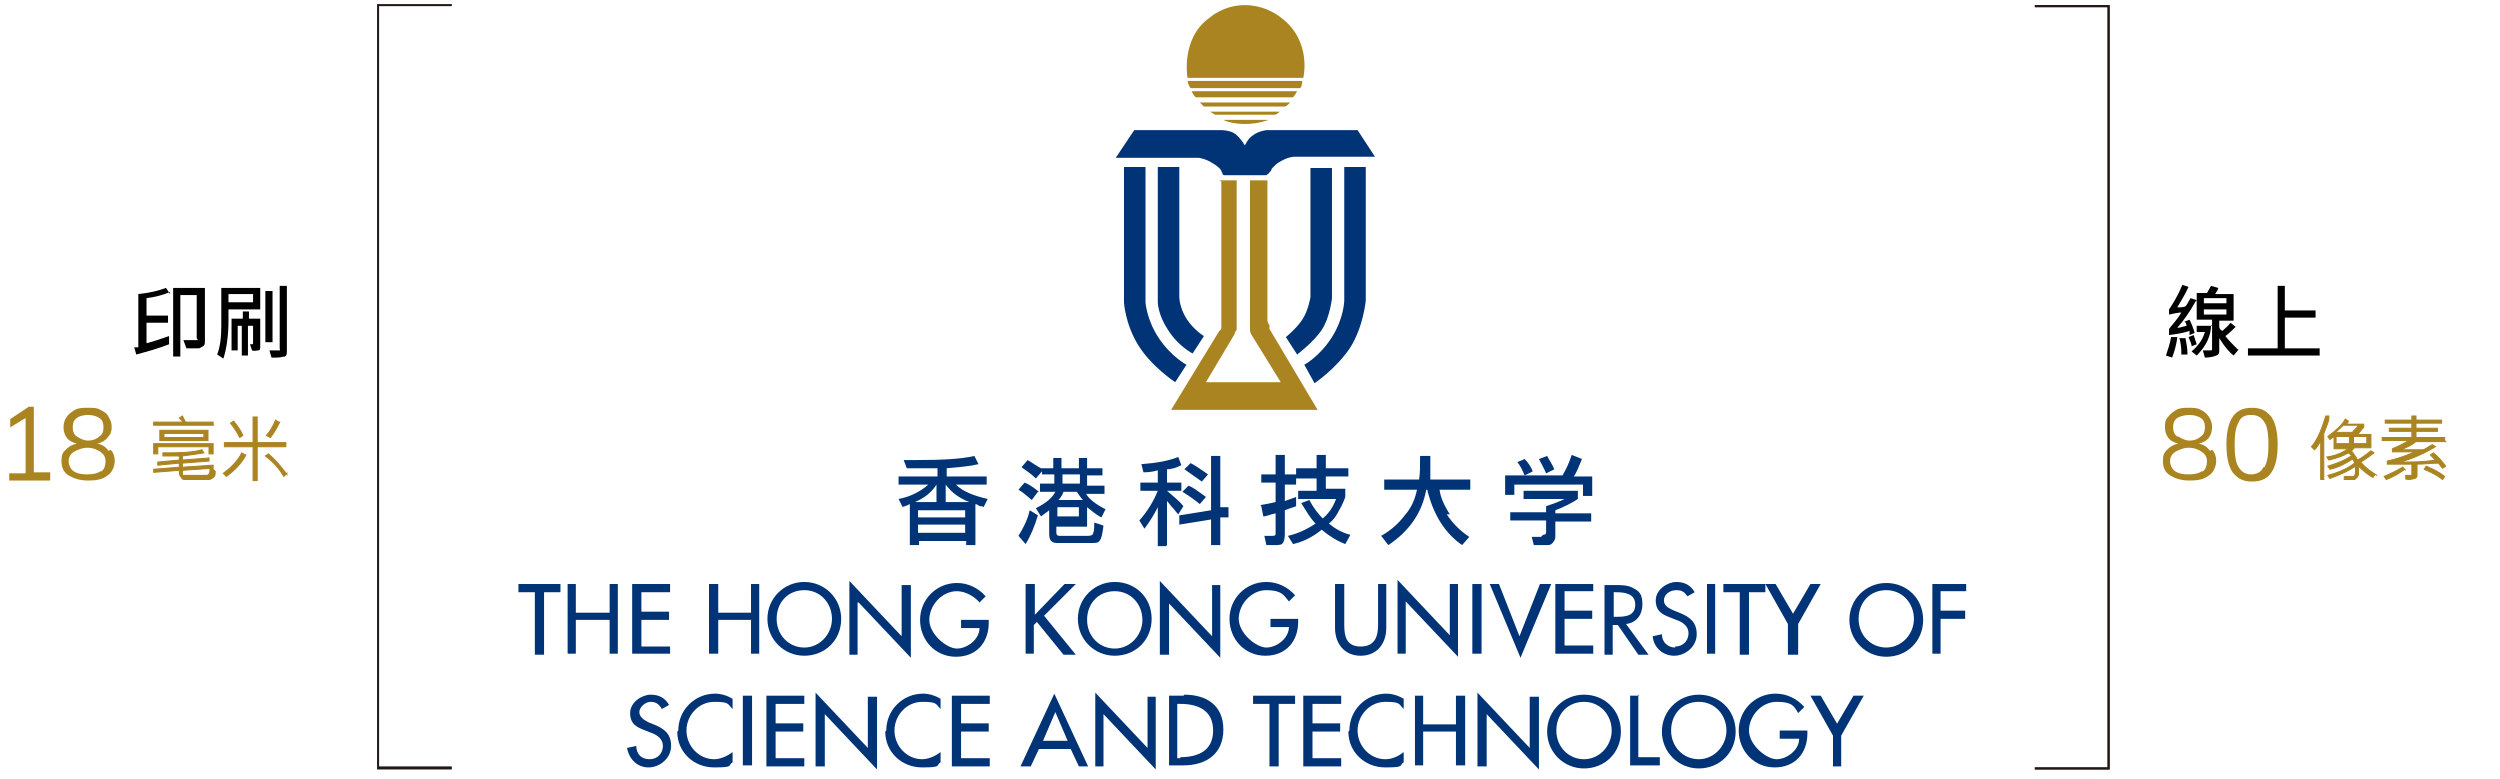 <svg width="244" height="76" viewBox="0 0 244 76" fill="none" xmlns="http://www.w3.org/2000/svg">
<path d="M44.1 75.1H36.8V0.4H44.1V0.6H37V74.8H44.1V75V75.1Z" fill="#231815"/>
<path d="M205.9 75.1H198.6V74.9H205.7V0.7H198.6V0.5H205.9V75.2V75.1Z" fill="#231815"/>
<path d="M205.9 75.1H198.6V74.9H205.7V0.7H198.6V0.5H205.9V75.2V75.1Z" fill="#231815"/>
<path d="M4.9 46.2V46.9H0.9V46.2H2.5V40.8L1 41.7V40.9L2.8 39.7H3.3V46.1H4.9V46.2Z" fill="#AA8420"/>
<path d="M10.8 43.9C11.1 44.2 11.2 44.6 11.2 45C11.2 45.4 11 46.1 10.5 46.4C10 46.8 9.4 46.9 8.6 46.9C7.8 46.9 7.2 46.7 6.7 46.4C6.2 46.1 6 45.6 6 45C6 44.4 6.1 44.2 6.4 43.9C6.7 43.6 7 43.4 7.5 43.3C7.1 43.2 6.7 43 6.5 42.7C6.3 42.4 6.2 42.1 6.2 41.7C6.2 41.3 6.3 41 6.5 40.7C6.7 40.4 7 40.2 7.3 40C7.7 39.8 8.1 39.8 8.6 39.8C9.1 39.8 9.5 39.8 9.8 40C10.2 40.2 10.5 40.4 10.6 40.7C10.8 41 10.9 41.3 10.9 41.7C10.9 42.1 10.8 42.4 10.5 42.7C10.3 43 9.9 43.2 9.5 43.3C10 43.4 10.3 43.6 10.6 44L10.8 43.9ZM9.9 46C10.2 45.8 10.3 45.4 10.3 45C10.3 44.6 10.1 44.3 9.8 44.1C9.5 43.9 9.1 43.7 8.5 43.7C8 43.7 7.6 43.9 7.2 44.1C6.9 44.3 6.7 44.6 6.7 45C6.7 45.4 6.9 45.8 7.2 46C7.5 46.2 7.9 46.3 8.5 46.3C9.1 46.3 9.5 46.2 9.8 46H9.9ZM7.5 42.6C7.8 42.8 8.2 43 8.6 43C9.1 43 9.5 42.8 9.7 42.6C10 42.4 10.1 42.1 10.1 41.7C10.1 41.3 10 41 9.7 40.8C9.4 40.6 9 40.5 8.6 40.5C8.2 40.5 7.7 40.6 7.5 40.8C7.2 41 7.1 41.3 7.1 41.7C7.1 42.1 7.2 42.4 7.5 42.6Z" fill="#AA8420"/>
<path d="M215.9 43.9C216.2 44.2 216.3 44.6 216.3 45C216.3 45.4 216.1 46.1 215.6 46.4C215.1 46.8 214.5 46.9 213.7 46.9C212.9 46.9 212.3 46.7 211.8 46.4C211.3 46.1 211.1 45.6 211.1 45C211.1 44.4 211.2 44.2 211.5 43.9C211.8 43.6 212.1 43.4 212.6 43.3C212.2 43.2 211.8 43 211.6 42.7C211.4 42.4 211.3 42.1 211.3 41.7C211.3 41.3 211.3 41 211.6 40.7C211.8 40.4 212.1 40.2 212.4 40C212.8 39.8 213.2 39.8 213.6 39.8C214 39.8 214.5 39.8 214.8 40C215.2 40.2 215.4 40.4 215.6 40.7C215.8 41 215.9 41.3 215.9 41.7C215.9 42.1 215.8 42.4 215.6 42.7C215.4 43 215 43.2 214.6 43.3C215.1 43.4 215.4 43.6 215.7 44L215.9 43.9ZM215 46C215.3 45.8 215.4 45.4 215.4 45C215.4 44.6 215.2 44.3 214.9 44.1C214.6 43.9 214.2 43.7 213.6 43.7C213.1 43.7 212.7 43.9 212.3 44.1C212 44.3 211.8 44.6 211.8 45C211.8 45.4 212 45.8 212.3 46C212.6 46.2 213 46.3 213.6 46.3C214.2 46.3 214.6 46.2 214.9 46H215ZM212.6 42.6C212.9 42.8 213.3 43 213.7 43C214.2 43 214.6 42.8 214.8 42.6C215.1 42.4 215.2 42.1 215.2 41.7C215.2 41.3 215.1 41 214.8 40.8C214.5 40.6 214.1 40.5 213.7 40.5C213.3 40.5 212.8 40.6 212.5 40.8C212.2 41 212.1 41.3 212.1 41.7C212.1 42.1 212.2 42.4 212.5 42.6H212.6Z" fill="#AA8420"/>
<path d="M217.9 46.1C217.5 45.5 217.3 44.6 217.3 43.4C217.3 42.2 217.5 41.3 217.9 40.7C218.3 40.1 218.9 39.8 219.8 39.8C220.7 39.8 221.2 40.1 221.7 40.7C222.1 41.3 222.3 42.2 222.3 43.4C222.3 44.6 222.1 45.5 221.7 46.1C221.3 46.7 220.7 47 219.8 47C218.9 47 218.4 46.7 217.9 46.1ZM221 45.6C221.3 45.1 221.4 44.4 221.4 43.4C221.4 42.4 221.3 41.6 221 41.2C220.7 40.7 220.3 40.5 219.7 40.5C219.1 40.5 218.7 40.7 218.5 41.2C218.2 41.7 218.1 42.4 218.1 43.4C218.1 44.4 218.2 45.2 218.5 45.6C218.8 46.1 219.2 46.3 219.7 46.3C220.2 46.3 220.7 46.1 220.9 45.6H221Z" fill="#AA8420"/>
<path d="M126.9 8.6C127.1 8.4 127.1 7.9 127.1 7.9H115.9C115.9 7.9 116 8.4 116.2 8.6H126.9Z" fill="#AA8420"/>
<path d="M126.2 9.5C126.4 9.3 126.6 8.9 126.6 8.9H116.3C116.3 8.9 116.4 9.2 116.7 9.5H126.2Z" fill="#AA8420"/>
<path d="M125.4 10.4C125.7 10.3 125.9 10 125.9 10H117.1C117.1 10 117.3 10.2 117.5 10.4H125.4Z" fill="#AA8420"/>
<path d="M124.4 11.2C124.6 11.2 124.9 10.9 124.9 10.9H118.1C118.1 10.9 118.1 10.9 118.6 11.2H124.4Z" fill="#AA8420"/>
<path d="M119.4 11.7C119.4 11.7 120.1 12.1 121.5 12.1C122.9 12.1 123.8 11.7 123.8 11.7H119.3H119.4Z" fill="#AA8420"/>
<path d="M119.2 12.7C119.2 12.7 120.1 12.7 120.6 13.1C121.1 13.5 121.5 14.2 121.5 14.2C121.5 14.2 121.8 13.5 122.3 13.2C122.8 12.8 123.6 12.7 123.6 12.7H132.5L134.2 15.3H126.3C126.3 15.3 125.7 15.3 124.9 15.8C124.5 16 124.1 16.5 124.1 16.5C124.1 16.5 124.1 16.7 123.9 16.8C123.9 16.9 123.7 17 123.6 17.1H119.5C119.5 17.1 119.3 17.1 119.3 16.9C119.3 16.8 119.3 16.9 119.2 16.7C119.2 16.6 119 16.3 118.3 15.9C117.7 15.5 117 15.4 117 15.4H108.9L110.7 12.7H119.4H119.2Z" fill="#003477"/>
<path d="M113 16.3V29.5C113 29.5 113 30.7 114 32.2C115 33.8 116.4 34.5 116.4 34.5L117.5 32.8C117.5 32.8 116.5 32.2 115.8 31.1C115.1 30 115.1 29 115.1 29V16.3H113Z" fill="#003477"/>
<path d="M127.9 16.3V29C127.9 29 127.7 30.3 127.1 31.2C126.5 32.1 125.5 32.9 125.5 32.9L126.6 34.6C126.6 34.6 128.2 33.4 129 32.2C129.8 31 130 29.1 130 29.1V16.4H127.9V16.3Z" fill="#003477"/>
<path d="M109.7 16.3V29.5C109.7 29.5 109.8 31.6 111.1 33.7C112.4 35.8 114.7 37.3 114.7 37.3L115.8 35.6C115.8 35.6 114.3 34.8 113.1 33C111.9 31.2 111.8 29.5 111.8 29.5V16.3H109.6H109.7Z" fill="#003477"/>
<path d="M119.2 17.7V31.7C119.2 31.7 119.2 31.7 119.2 32C119.2 32.2 119 32.3 119 32.3L114.3 40H128.6L123.9 32.1V31.7C123.8 31.7 123.7 31.3 123.7 31.3V17.6H122V31.8C122 31.8 122 32 122 32.2C122 32.4 122.1 32.6 122.1 32.6L125 37.3H117.7L120.5 32.6C120.5 32.6 120.5 32.4 120.7 32.2C120.7 32 120.7 31.8 120.7 31.8V17.6H119L119.2 17.7Z" fill="#AA8420"/>
<path d="M131.2 16.3V29.3C131.2 29.3 131.2 31 130 32.9C128.8 34.8 127.3 35.6 127.3 35.6L128.3 37.4C128.3 37.4 130.4 36 131.8 33.9C133.1 31.8 133.3 29.3 133.3 29.3V16.3H131.2Z" fill="#003477"/>
<path d="M115.9 7.6C115.9 7.6 115.2 3.7 118.1 1.7C118.1 1.7 119.4 0.5 121.5 0.5C123.6 0.5 125 1.7 125 1.7C128.1 4 127.2 7.6 127.2 7.6H115.9Z" fill="#AA8420"/>
<path d="M50.6 57.8H52.2V63.9H53.1V57.8H54.7V57H50.6V57.8Z" fill="#003477"/>
<path d="M59.5 59.8H56.2V57H55.4V63.8H56.2V60.5H59.5V63.8H60.3V57H59.5V59.8Z" fill="#003477"/>
<path d="M65.4 63.1H62.6V60.5H65.3V59.7H62.6V57.8H65.4V57H61.7V63.8H65.4V63V63.1Z" fill="#003477"/>
<path d="M73.3 59.8H70.1V57H69.2V63.8H70.1V60.5H73.3V63.8H74.1V57H73.3V59.8Z" fill="#003477"/>
<path d="M82.1 60.4C82.1 58.4 80.5 56.8 78.5 56.8C76.5 56.8 74.9 58.4 74.9 60.4C74.9 62.4 76.5 64 78.5 64C80.5 64 82.1 62.5 82.1 60.4ZM78.5 63.2C77 63.2 75.8 62 75.8 60.4C75.8 58.8 76.9 57.6 78.5 57.6C80.1 57.6 81.2 58.9 81.2 60.4C81.2 61.9 80 63.2 78.5 63.2Z" fill="#003477"/>
<path d="M83.8 58.8L88.9 64.2V57.1H88V62.1L82.9 56.7V63.9H83.7V58.8H83.8Z" fill="#003477"/>
<path d="M93.4 57.7C94.2 57.7 95.1 58.2 95.6 58.8L96.2 58.2C95.5 57.4 94.5 56.9 93.4 56.9C91.4 56.9 89.8 58.5 89.8 60.5C89.8 62.5 91.3 64.1 93.3 64.1C95.3 64.1 96.5 62.7 96.5 60.8V60.5H93.8V61.3H95.6C95.6 62.4 94.4 63.3 93.4 63.3C92.4 63.3 90.7 61.9 90.7 60.5C90.7 59.1 91.9 57.7 93.4 57.7Z" fill="#003477"/>
<path d="M100.1 57V63.8H100.9V61L101.2 60.7L103.8 63.9H105L101.9 60.1L105 57H103.9L101 60V57H100.2H100.1Z" fill="#003477"/>
<path d="M105.2 60.4C105.2 62.4 106.8 64 108.8 64C110.8 64 112.4 62.5 112.4 60.4C112.4 58.3 110.8 56.8 108.8 56.8C106.8 56.8 105.2 58.4 105.2 60.4ZM108.8 57.7C110.4 57.7 111.5 59 111.5 60.5C111.5 62 110.3 63.3 108.8 63.3C107.3 63.3 106.1 62.1 106.1 60.5C106.1 58.9 107.2 57.7 108.8 57.7Z" fill="#003477"/>
<path d="M114 58.8L119.1 64.2V57.1H118.3V62.1L113.2 56.7V63.9H114.1V58.8H114Z" fill="#003477"/>
<path d="M124 61.2H125.8C125.8 62.3 124.6 63.2 123.6 63.2C122.6 63.2 120.9 61.8 120.9 60.4C120.9 59 122.1 57.6 123.6 57.6C125.1 57.6 125.3 58.1 125.8 58.7L126.4 58.1C125.7 57.3 124.7 56.8 123.6 56.8C121.6 56.8 120 58.4 120 60.4C120 62.4 121.5 64 123.5 64C125.5 64 126.7 62.6 126.7 60.7V60.4H124V61.2Z" fill="#003477"/>
<path d="M135.3 61.3V57H134.5V61C134.5 62.1 134.2 63.1 132.8 63.1C131.4 63.1 131.2 62.1 131.2 61V57H130.3V61.3C130.3 62.8 131.2 64 132.8 64C134.4 64 135.3 62.8 135.3 61.3Z" fill="#003477"/>
<path d="M142.4 57H141.5V62L136.4 56.6V63.8H137.2V58.7L142.3 64.1V57H142.4Z" fill="#003477"/>
<path d="M144.6 57H143.7V63.8H144.6V57Z" fill="#003477"/>
<path d="M151.2 57H150.3L148.3 62.1L146.3 57H145.4L148.4 64.2L151.4 57H151.2Z" fill="#003477"/>
<path d="M155.5 57.8V57H151.8V63.8H155.5V63H152.7V60.4H155.4V59.6H152.7V57.7H155.5V57.8Z" fill="#003477"/>
<path d="M157.5 61H157.9L159.9 63.9H160.9L158.7 60.9C159.7 60.8 160.3 60 160.3 59C160.3 58 160 57.7 159.4 57.4C158.9 57.1 158.2 57.1 157.6 57.1H156.6V63.9H157.4V61H157.5ZM157.5 57.8H157.7C158.5 57.8 159.6 57.9 159.6 59C159.6 60.1 158.7 60.2 157.8 60.2H157.5V57.7V57.8Z" fill="#003477"/>
<path d="M163.5 63.2C162.8 63.2 162.2 62.7 162.2 61.9L161.3 62.1C161.4 63.2 162.3 64 163.4 64C164.5 64 165.6 63.1 165.6 61.9C165.6 60.7 164.9 60.2 163.9 59.8L163.4 59.6C163 59.4 162.4 59.2 162.4 58.6C162.4 58 163 57.6 163.6 57.6C164.2 57.6 164.4 57.8 164.7 58.2L165.4 57.8C165 57.1 164.4 56.8 163.6 56.8C162.8 56.8 161.6 57.5 161.6 58.6C161.6 59.7 162.3 60 163.1 60.3L163.6 60.5C164.2 60.7 164.8 61.1 164.8 61.8C164.8 62.5 164.3 63.1 163.5 63.1V63.2Z" fill="#003477"/>
<path d="M167.4 57H166.6V63.8H167.4V57Z" fill="#003477"/>
<path d="M170.7 63.9V57.8H172.3V57H168.2V57.8H169.8V63.9H170.6H170.7Z" fill="#003477"/>
<path d="M174.6 63.9H175.5V60.9L177.7 57H176.7L175 59.9L173.3 57H172.3L174.5 60.9V63.9H174.6Z" fill="#003477"/>
<path d="M184.1 56.9C182.1 56.9 180.5 58.5 180.5 60.5C180.5 62.5 182.1 64.1 184.1 64.1C186.1 64.1 187.7 62.6 187.7 60.5C187.7 58.4 186.1 56.9 184.1 56.9ZM184.1 63.2C182.6 63.2 181.4 62 181.4 60.4C181.4 58.8 182.5 57.6 184.1 57.6C185.7 57.6 186.8 58.9 186.8 60.4C186.8 61.9 185.6 63.2 184.1 63.2Z" fill="#003477"/>
<path d="M191.9 57.8V57H188.6V63.8H189.4V60.4H191.8V59.6H189.4V57.7H191.9V57.8Z" fill="#003477"/>
<path d="M63.8 70.7L63.3 70.5C62.9 70.3 62.4 70 62.4 69.5C62.4 69 63 68.5 63.5 68.5C64 68.5 64.3 68.7 64.6 69.2L65.3 68.8C64.9 68.1 64.3 67.8 63.5 67.8C62.7 67.8 61.5 68.5 61.5 69.6C61.5 70.7 62.2 71 63 71.3L63.5 71.5C64.1 71.7 64.7 72.1 64.7 72.8C64.7 73.5 64.2 74.1 63.4 74.1C62.6 74.1 62.1 73.6 62.1 72.8L61.2 73C61.4 74.1 62.2 74.9 63.3 74.9C64.4 74.9 65.5 74 65.5 72.8C65.5 71.6 64.8 71.1 63.8 70.7Z" fill="#003477"/>
<path d="M66.1 71.4C66.1 73.4 67.7 74.9 69.7 74.9C71.7 74.9 71 74.7 71.5 74.4V73.4C71 73.8 70.3 74.1 69.7 74.1C68.2 74.1 67 72.8 67 71.3C67 69.8 68.2 68.5 69.7 68.5C71.2 68.5 71 68.7 71.5 69.2V68.2C71 67.9 70.4 67.7 69.8 67.7C67.8 67.7 66.2 69.3 66.2 71.3L66.1 71.4Z" fill="#003477"/>
<path d="M73.4 67.9H72.5V74.7H73.4V67.9Z" fill="#003477"/>
<path d="M74.8 74.8H78.5V74H75.7V71.4H78.4V70.6H75.7V68.7H78.5V67.9H74.8V74.7V74.8Z" fill="#003477"/>
<path d="M84.7 73L79.6 67.6V74.8H80.5V69.7L85.6 75.1V68H84.7V73Z" fill="#003477"/>
<path d="M86.4 71.4C86.4 73.4 88 74.9 90 74.9C92 74.9 91.3 74.7 91.8 74.4V73.4C91.3 73.8 90.6 74.1 90 74.1C88.5 74.1 87.3 72.8 87.3 71.3C87.3 69.8 88.5 68.5 90 68.5C91.5 68.5 91.3 68.7 91.8 69.2V68.2C91.3 67.9 90.7 67.7 90.1 67.7C88.1 67.7 86.5 69.3 86.5 71.3L86.4 71.4Z" fill="#003477"/>
<path d="M92.9 74.8H96.6V74H93.8V71.4H96.5V70.6H93.8V68.7H96.6V67.9H92.9V74.7V74.8Z" fill="#003477"/>
<path d="M99.7 74.8H100.6L101.4 73.1H104.5L105.3 74.8H106.2L102.9 67.7L99.6 74.8H99.7ZM101.8 72.3L103 69.5L104.2 72.3H101.8Z" fill="#003477"/>
<path d="M112 73L106.9 67.6V74.8H107.7V69.7L112.8 75.1V68H112V73Z" fill="#003477"/>
<path d="M115.5 67.9H114.1V74.7H115.5C117.7 74.7 119.4 73.6 119.4 71.2C119.4 68.8 117.7 67.8 115.6 67.8L115.5 67.9ZM115.2 74H114.9V68.7H115.2C116.9 68.7 118.4 69.3 118.4 71.3C118.4 73.3 116.9 73.9 115.2 73.9V74Z" fill="#003477"/>
<path d="M122.3 68.7H123.9V74.8H124.8V68.7H126.4V67.9H122.3V68.7Z" fill="#003477"/>
<path d="M127.2 74.8H130.9V74H128.1V71.4H130.8V70.6H128.1V68.7H130.9V67.9H127.2V74.7V74.8Z" fill="#003477"/>
<path d="M131.6 71.4C131.6 73.4 133.2 74.9 135.2 74.9C137.2 74.9 136.5 74.7 137 74.4V73.4C136.5 73.8 135.9 74.1 135.2 74.1C133.7 74.1 132.5 72.8 132.5 71.3C132.5 69.8 133.7 68.5 135.2 68.5C136.7 68.5 136.5 68.7 137 69.2V68.2C136.5 67.9 135.9 67.7 135.3 67.7C133.3 67.7 131.7 69.3 131.7 71.3L131.6 71.4Z" fill="#003477"/>
<path d="M142.1 70.7H138.9V67.9H138.1V74.7H138.9V71.4H142.1V74.7H143V67.9H142.1V70.7Z" fill="#003477"/>
<path d="M149.3 73L144.2 67.6V74.8H145.1V69.7L150.2 75.1V68H149.3V73Z" fill="#003477"/>
<path d="M154.6 67.8C152.6 67.8 151 69.4 151 71.4C151 73.4 152.6 75 154.6 75C156.6 75 158.2 73.5 158.2 71.4C158.2 69.3 156.6 67.8 154.6 67.8ZM154.6 74.1C153.1 74.1 151.9 72.9 151.9 71.3C151.9 69.7 153 68.5 154.6 68.5C156.2 68.5 157.3 69.8 157.3 71.3C157.3 72.8 156.1 74.1 154.6 74.1Z" fill="#003477"/>
<path d="M160 67.9H159.1V74.7H162V73.9H159.9V67.8L160 67.9Z" fill="#003477"/>
<path d="M165.8 67.8C163.8 67.8 162.2 69.4 162.2 71.4C162.2 73.4 163.8 75 165.8 75C167.8 75 169.4 73.5 169.4 71.4C169.4 69.3 167.8 67.8 165.8 67.8ZM165.8 74.1C164.3 74.1 163.1 72.9 163.1 71.3C163.1 69.7 164.2 68.5 165.8 68.5C167.4 68.5 168.5 69.8 168.5 71.3C168.5 72.8 167.3 74.1 165.8 74.1Z" fill="#003477"/>
<path d="M173.8 72.1H175.6C175.6 73.2 174.4 74.1 173.4 74.1C172.4 74.1 170.7 72.7 170.7 71.3C170.7 69.9 171.9 68.5 173.4 68.5C174.9 68.5 175.1 68.9 175.5 69.6L176.1 69C175.4 68.2 174.4 67.7 173.3 67.7C171.3 67.7 169.7 69.3 169.7 71.3C169.7 73.3 171.2 74.9 173.2 74.9C175.2 74.9 176.4 73.5 176.4 71.6V71.3H173.7V72.1H173.8Z" fill="#003477"/>
<path d="M179.4 70.8L177.7 67.9H176.7L178.9 71.8V74.8H179.7V71.8L181.9 67.9H180.9L179.2 70.8H179.4Z" fill="#003477"/>
<path d="M88 49.5C88.4 49.4 88.6 49.3 88.8 49.2V53.2H89.7V52.8H94.3V53.2H95.2V49.2C95.3 49.2 95.5 49.3 95.6 49.4C95.8 49.4 95.9 49.4 96 49.5L96.4 48.7C95.1 48.4 94 48 93.3 47.3H96.3V46.5H92.4V45.7C93.6 45.6 94.7 45.5 95.5 45.3L95.1 44.5C93.8 44.8 92 44.9 89.5 44.9C87 44.9 88.5 44.9 88.2 44.9L88.5 45.7C89.1 45.7 90.1 45.7 91.5 45.7V46.5H87.7V47.3H90.6C89.8 48 88.8 48.5 87.7 48.7L88.1 49.5H88ZM94.2 52H89.6V51.2H94.2V52ZM92.3 47.3C92.9 48.1 93.6 48.6 94.6 49H92.3V47.3ZM94.2 49.8V50.5H89.6V49.8H94.2ZM91.4 47.3V49H89.3C90.2 48.6 90.9 48.1 91.4 47.3Z" fill="#003477"/>
<path d="M101.3 50.3L100.5 49.8C100.3 50.7 99.9 51.5 99.4 52.3L100.1 53.1C100.6 52.3 101 51.3 101.3 50.3Z" fill="#003477"/>
<path d="M101.4 48C100.9 47.6 100.5 47.3 100 47.1L99.4 47.8C99.8 48 100.2 48.4 100.7 48.8L101.3 48H101.4Z" fill="#003477"/>
<path d="M101.7 45.8V46.3H102.9V47.2H101.5V48H103C102.7 48.6 102.1 49.1 101.1 49.6L101.6 50.4C102 50.1 102.3 49.9 102.4 49.8V51.9C102.4 52.3 102.4 52.6 102.6 52.8C102.8 53 103 53 103.4 53H106.4C106.9 53 107.2 53 107.3 52.8C107.5 52.6 107.6 52.1 107.7 51.3L106.8 51C106.8 51.5 106.8 51.8 106.7 52C106.7 52.2 106.5 52.3 106.2 52.3H103.4C103.2 52.3 103.1 52.2 103.1 52V51.4H106.1V49.5C106.5 49.8 106.9 50.2 107.5 50.5L107.9 49.7C106.9 49.2 106.3 48.7 106 48.2H107.8V47.4H106.1V46.4H107.6V45.7H106.1V44.7H105.3V45.7H103.6V44.7H102.8V45.7H101.6C101.2 45.5 100.8 45.2 100.3 44.9L99.7 45.6C100.1 45.9 100.6 46.2 101.1 46.7L101.7 46V45.8ZM103.7 46.3H105.4V47.2H103.7V46.3ZM103.9 48H105.1C105.3 48.3 105.5 48.6 105.7 48.8H103.3C103.5 48.6 103.7 48.3 103.8 48H103.9ZM103.2 49.5H105.3V50.4H103.2V49.5Z" fill="#003477"/>
<path d="M117.9 46.3C117.2 45.8 116.6 45.4 116.2 45.2L115.6 45.8C116 46.1 116.6 46.5 117.3 47L117.9 46.3Z" fill="#003477"/>
<path d="M119.1 44.5H118.2V49.8L115.1 50.3V51.2L118.2 50.7V53.2H119.1V50.5H119.9V49.5H119.1C119.1 49.6 119.1 44.4 119.1 44.4V44.5Z" fill="#003477"/>
<path d="M117.7 48.5C117 48 116.5 47.6 116 47.4L115.4 48C115.9 48.3 116.5 48.7 117.1 49.2L117.7 48.5Z" fill="#003477"/>
<path d="M113.9 53.2V48.9C114.1 49.1 114.2 49.3 114.4 49.5C114.6 49.7 114.8 50 115 50.2L115.5 49.4C115.2 49 114.6 48.5 113.9 47.9H115.3V47.1H113.9V45.8C114.4 45.8 114.9 45.6 115.3 45.4L115 44.6C114 45 112.8 45.2 111.4 45.3L111.6 46.1C112.2 46.1 112.7 46 113 45.9V47.1H111.3V47.9H113C112.6 48.9 112 49.9 111.2 50.8L111.7 51.6C112.3 50.8 112.7 50.1 113 49.5V53.3H113.8L113.9 53.2Z" fill="#003477"/>
<path d="M123.1 49.4L123.3 50.4C123.6 50.4 124 50.2 124.5 50.1V52C124.5 52.2 124.5 52.3 124.2 52.3H123.4L123.6 53.2H124.3C124.8 53.2 125.1 53.2 125.2 53C125.3 52.9 125.4 52.6 125.4 52.1V49.8C125.9 49.6 126.3 49.5 126.5 49.4V48.5C126.3 48.6 125.9 48.7 125.4 48.9V47.3H126.5V46.7H128.5V47.9H126.7V48.7H130.4C130.1 49.5 129.7 50.1 129.1 50.6C128.7 50.2 128.2 49.6 127.8 48.8L127 49.1C127.5 49.9 127.9 50.6 128.4 51.1C127.5 51.7 126.6 52.1 125.7 52.3L126.2 53.1C127.1 52.9 128 52.5 129 51.7C129.7 52.3 130.5 52.8 131.3 53.1L131.8 52.2C131 52 130.3 51.6 129.7 51.1C130.1 50.8 130.4 50.4 130.7 49.8C131 49.3 131.2 48.8 131.3 48.5V47.7H129.4V46.5H131.6V45.7H129.4V44.4H128.5V45.7H126.5V46.3H125.4V44.4H124.5V46.3H123.1V47.1H124.5V49C124.1 49.1 123.6 49.2 123 49.3L123.1 49.4Z" fill="#003477"/>
<path d="M141.5 50.2C141 49.4 140.6 48.6 140.5 47.8H143.5V46.8H139.6C139.6 46.3 139.6 45.5 139.6 44.5H138.6C138.6 45.5 138.6 46.3 138.5 46.8H135.1V47.8H138.3C138.1 48.7 137.8 49.5 137.1 50.3C136.5 51.1 135.7 51.8 134.8 52.3L135.5 53.2C137.6 51.8 138.8 50 139.2 47.8H139.3C139.9 50.3 141.1 52.1 142.7 53.2L143.4 52.4C142.5 51.8 141.8 51.1 141.2 50.2H141.5Z" fill="#003477"/>
<path d="M147.8 47.3H154.5V48.4H155.4V46.5H153.6C153.9 46.1 154.1 45.5 154.4 44.8L153.4 44.4C153.1 45.3 152.8 45.9 152.5 46.4H146.9V48.3H147.8V47.1V47.3Z" fill="#003477"/>
<path d="M150.4 52.4C150.1 52.4 149.8 52.4 149.5 52.4L149.7 53.2H151C151.2 53.2 151.4 53.2 151.6 52.9C151.7 52.8 151.8 52.6 151.8 52.4V50.9H155.3V50.1H151.8V49.8C152.6 49.5 153.4 49.1 154 48.7V47.9H148.7V48.7H152.7C152.1 49 151.5 49.2 150.9 49.4V50H147.4V50.8H150.9V52C150.9 52.1 150.8 52.2 150.6 52.2L150.4 52.4Z" fill="#003477"/>
<path d="M149.6 46C149.4 45.5 149.1 45.1 148.8 44.8L148.1 45.1C148.4 45.5 148.6 45.9 148.8 46.4L149.6 46Z" fill="#003477"/>
<path d="M151.7 45.8C151.5 45.3 151.2 44.9 151 44.5L150.2 44.8C150.4 45.2 150.7 45.7 150.9 46.2L151.7 45.8Z" fill="#003477"/>
<path d="M16.6 28.5C15.9 28.8 15.1 29 14.3 29.1V30.8H16.4V31.5H14.3V33.5C15.1 33.3 15.9 33 16.5 32.8V33.6C15.5 34 14.4 34.3 13.3 34.6L13.1 33.9C13.3 33.9 13.4 33.9 13.5 33.9V28.7C14.5 28.6 15.4 28.4 16.2 28.1L16.6 28.7V28.5ZM20 33.3C20 33.5 20 33.7 19.8 33.8C19.6 33.9 19.5 34 19.4 34C19.3 34 19 34 18.7 34C18.4 34 18.3 34 18.2 34L17.9 33.2C18.1 33.2 18.4 33.2 19 33.2C19.6 33.2 19.2 33.2 19.2 33V28.8H17.6V34.8H16.9V28.1H20V33.2V33.3Z" fill="black"/>
<path d="M25.399 30.2H22.299V31.3C22.299 32.8 22.099 34.1 21.799 35L21.199 34.6C21.499 33.8 21.599 32.9 21.599 31.8V28.1H25.399V30.2ZM24.699 29.5V28.7H22.299V29.5H24.699ZM25.399 33.8C25.399 34 25.399 34.2 25.199 34.2C24.999 34.2 24.899 34.3 24.599 34.2L24.399 33.6C24.399 33.6 24.399 33.6 24.499 33.6C24.699 33.6 24.699 33.6 24.699 33.4V31.8H24.199V34.7H23.599V31.8H23.199V34.2H22.599V31.1H23.699V30.4H24.299V31.1H25.399V33.6V33.8ZM26.599 33.4H25.899V28.4H26.599V33.4ZM27.999 34.2C27.999 34.5 27.999 34.7 27.799 34.8C27.599 34.8 27.399 34.9 26.999 34.9C26.599 34.9 26.599 34.9 26.499 34.9L26.299 34.2C26.499 34.2 26.699 34.2 26.899 34.2C27.099 34.2 27.199 34.2 27.299 34.2C27.399 34.2 27.299 34.2 27.299 34V27.9H27.999V34.2Z" fill="black"/>
<path d="M20.9 41.5H15V41.2H17.8C17.8 41 17.6 40.9 17.5 40.8L17.8 40.6C17.9 40.8 18 41 18.1 41.2H20.8V41.5H20.9ZM21 46C21 46.3 21 46.5 20.8 46.6C20.7 46.7 20.5 46.8 20.4 46.8H18.1C17.9 46.8 17.8 46.8 17.7 46.6C17.6 46.5 17.5 46.3 17.5 46.1V45.9L15 46.1V45.8L17.5 45.6V45.2L15.4 45.4V45.1L17.5 44.9V44.5C17 44.5 16.5 44.5 15.9 44.5V44.2C17.3 44.2 18.7 44.2 19.7 43.9L19.9 44.2C19.3 44.3 18.6 44.4 17.8 44.5V44.9L20.4 44.7V45L17.8 45.2V45.6L20.8 45.4V45.7L17.8 45.9V46.2C17.8 46.2 17.8 46.3 17.8 46.4C17.8 46.4 17.9 46.4 18 46.4H20.1C20.4 46.4 20.5 46.2 20.5 45.8H20.8L21 46ZM20.8 44.3H20.4V43.6H15.4V44.3H15V43.3H20.8V44.3ZM20.3 43H15.6V42H20.3V43ZM19.9 42.7V42.3H16V42.7H19.9Z" fill="#AA8420" stroke="#AA8420" stroke-width="0.1" stroke-miterlimit="10"/>
<path d="M24 44.4C23.6 45.2 22.9 45.9 22.1 46.5L21.8 46.2C22.6 45.6 23.2 45 23.6 44.2L23.9 44.4H24ZM27.9 43.6H25.1V46.9H24.7V43.6H21.9V43.2H24.7V40.7H25.1V43.2H27.9V43.6ZM23.7 42.5L23.4 42.7C23.2 42.3 22.9 41.8 22.5 41.3L22.8 41.1C23.2 41.6 23.5 42 23.7 42.5ZM28 46.2L27.7 46.5C27.3 45.8 26.7 45.1 25.9 44.5L26.2 44.3C26.8 44.8 27.4 45.5 28 46.3V46.2ZM27.3 41.2C27 41.8 26.7 42.3 26.4 42.7L26 42.5C26.3 42.2 26.6 41.7 26.9 41L27.2 41.2H27.3Z" fill="#AA8420" stroke="#AA8420" stroke-width="0.1" stroke-miterlimit="10"/>
<path d="M212.499 33C212.399 33.7 212.199 34.4 211.999 34.9L211.399 34.7C211.599 34.1 211.799 33.5 211.899 32.9H212.499V33ZM214.299 29.4C213.699 30.5 213.099 31.3 212.499 32C212.699 32 212.999 31.9 213.399 31.8C213.399 31.7 213.399 31.5 213.199 31.4L213.699 31.2C213.899 31.6 214.099 32.1 214.199 32.5L213.699 32.7C213.699 32.5 213.699 32.4 213.699 32.3C213.099 32.5 212.499 32.6 211.699 32.7V32.1C211.999 31.7 212.499 31.2 212.899 30.5C212.599 30.5 212.199 30.6 211.699 30.7V30.2C212.099 29.6 212.599 28.8 212.999 27.8L213.599 28C213.299 28.7 212.899 29.3 212.499 30C212.799 30 213.099 30 213.299 29.9C213.499 29.7 213.599 29.4 213.799 29.1L214.399 29.3L214.299 29.4ZM213.499 34.6H212.899C212.899 34.2 212.899 33.6 212.699 33H213.299C213.399 33.5 213.499 34 213.499 34.6ZM214.399 33.6L213.899 33.8C213.899 33.5 213.699 33.2 213.599 32.9L214.099 32.7C214.199 33 214.299 33.3 214.399 33.6ZM215.799 31.7C215.799 32.7 215.399 33.7 214.399 34.7L213.899 34.3C214.599 33.7 214.999 33.1 215.199 32.4H214.399V31.8H215.899L215.799 31.7ZM218.499 34.1L217.999 34.7C217.499 34.3 217.099 33.8 216.599 33V34.2C216.599 34.4 216.599 34.6 216.299 34.7C216.099 34.8 215.699 34.9 215.199 34.9L214.999 34.2C215.399 34.2 215.599 34.2 215.699 34.2C215.799 34.2 215.899 34.2 215.899 34.1V31.2H214.399V28.6H215.399C215.499 28.4 215.699 28.1 215.799 27.9L216.499 28.1C216.499 28.3 216.299 28.5 216.199 28.7H217.999V31.3H216.599V31.9C216.599 32 216.699 32.2 216.899 32.3C217.099 32.1 217.399 31.9 217.699 31.5L218.199 31.9C217.899 32.2 217.599 32.5 217.199 32.8C217.499 33.2 217.899 33.6 218.399 34.1H218.499ZM217.299 29.6V29.1H215.099V29.6H217.299ZM217.299 30.7V30.2H215.099V30.7H217.299Z" fill="black"/>
<path d="M226.399 34.7H219.399V34H222.299V27.9H222.999V30.3H225.999V31H222.999V34H226.399V34.7Z" fill="black"/>
<path d="M227.3 40.8C227.3 41.1 227.1 41.5 227 41.8L226.8 42.3V46.8H226.5V43C226.3 43.4 226.1 43.7 225.9 43.9L225.6 43.6C226.2 42.9 226.6 41.9 227 40.6H227.3V40.8ZM231.8 46.3L231.6 46.6C231.2 46.4 230.7 46 230.2 45.5C230.2 45.7 230.2 45.8 230.2 45.9C230.2 46.2 230.2 46.4 230.1 46.5C230.1 46.6 229.9 46.7 229.8 46.8C229.7 46.8 229.4 46.8 229.1 46.8C228.8 46.8 228.9 46.8 228.8 46.8V46.5C229.3 46.5 229.6 46.5 229.7 46.5C229.8 46.5 229.9 46.3 229.9 46C229.9 45.7 229.9 45.7 229.9 45.5C229.3 45.9 228.5 46.3 227.4 46.7L227.2 46.4C228.3 46.1 229.2 45.7 229.8 45.2C229.8 45.2 229.8 45 229.6 44.8C229 45.2 228.3 45.6 227.4 45.8L227.2 45.5C228.2 45.2 228.9 44.9 229.5 44.5C229.5 44.4 229.3 44.3 229.2 44.2C228.7 44.5 228.1 44.7 227.3 44.9L227.1 44.6C227.9 44.5 228.6 44.2 229.2 43.8H227.8V42.6C227.7 42.7 227.5 42.8 227.4 42.9L227.2 42.6C228 42 228.6 41.5 228.9 40.9L229.2 41.1C229.2 41.2 229.1 41.3 229 41.4H230.7V41.7C230.5 41.9 230.3 42.2 230.1 42.4H231.4V43.7H229.8C229.7 43.8 229.6 43.9 229.5 44C229.7 44.3 229.9 44.5 230.1 44.9C230.5 44.7 230.9 44.4 231.4 44L231.7 44.2C231.3 44.5 230.9 44.8 230.4 45.1C230.9 45.7 231.5 46.1 232 46.4L231.8 46.3ZM230.2 41.5H228.7C228.4 41.8 228.2 42 227.9 42.2H229.6C229.8 41.9 230.1 41.7 230.2 41.5ZM229.3 43.3V42.6H228V43.3H229.3ZM231 43.3V42.6H229.7V43.3H231Z" fill="#AA8420" stroke="#AA8420" stroke-width="0.1" stroke-miterlimit="10"/>
<path d="M238.7 43.1H235.8C235.3 43.5 234.8 43.7 234.3 43.9H235.4C236.1 43.9 236.5 43.9 236.5 43.9C236.8 43.8 237 43.6 237.4 43.4L237.7 43.6C236.5 44.3 235.4 44.8 234.2 45.1C235.4 45.1 236.6 45.1 237.7 44.9C237.5 44.7 237.4 44.6 237.2 44.4L237.5 44.2C238 44.6 238.4 45.1 238.7 45.5L238.4 45.7C238.2 45.5 238.1 45.3 238 45.2C237.3 45.2 236.6 45.3 235.9 45.3V46.3C235.9 46.5 235.9 46.6 235.7 46.7C235.6 46.7 235.4 46.8 235 46.8C234.6 46.8 234.8 46.8 234.8 46.8V46.4C234.8 46.4 235 46.4 235.1 46.4C235.3 46.4 235.4 46.4 235.4 46.4C235.4 46.4 235.4 46.4 235.4 46.3V45.3C234.8 45.3 234 45.3 233 45.3V45C233.9 44.8 234.8 44.5 235.7 44.1C235.2 44.1 234.6 44.1 234 44.1C233.4 44.1 233.6 44.1 233.5 44.1V43.8C234 43.6 234.6 43.3 235.1 43H232.5V42.7H235.4V42.1H233.2V41.8H235.4V41.3H232.8V41H235.4V40.6H235.8V41H238.3V41.3H235.8V41.8H237.9V42.1H235.8V42.7H238.6V43L238.7 43.1ZM234.7 45.8C234.3 46.1 233.7 46.5 232.9 46.8L232.7 46.5C233.4 46.2 234 45.9 234.5 45.6L234.8 45.9L234.7 45.8ZM238.6 46.5L238.4 46.8C237.9 46.4 237.3 46.1 236.6 45.8L236.8 45.5C237.5 45.8 238.1 46.1 238.6 46.5Z" fill="#AA8420" stroke="#AA8420" stroke-width="0.1" stroke-miterlimit="10"/>
</svg>
